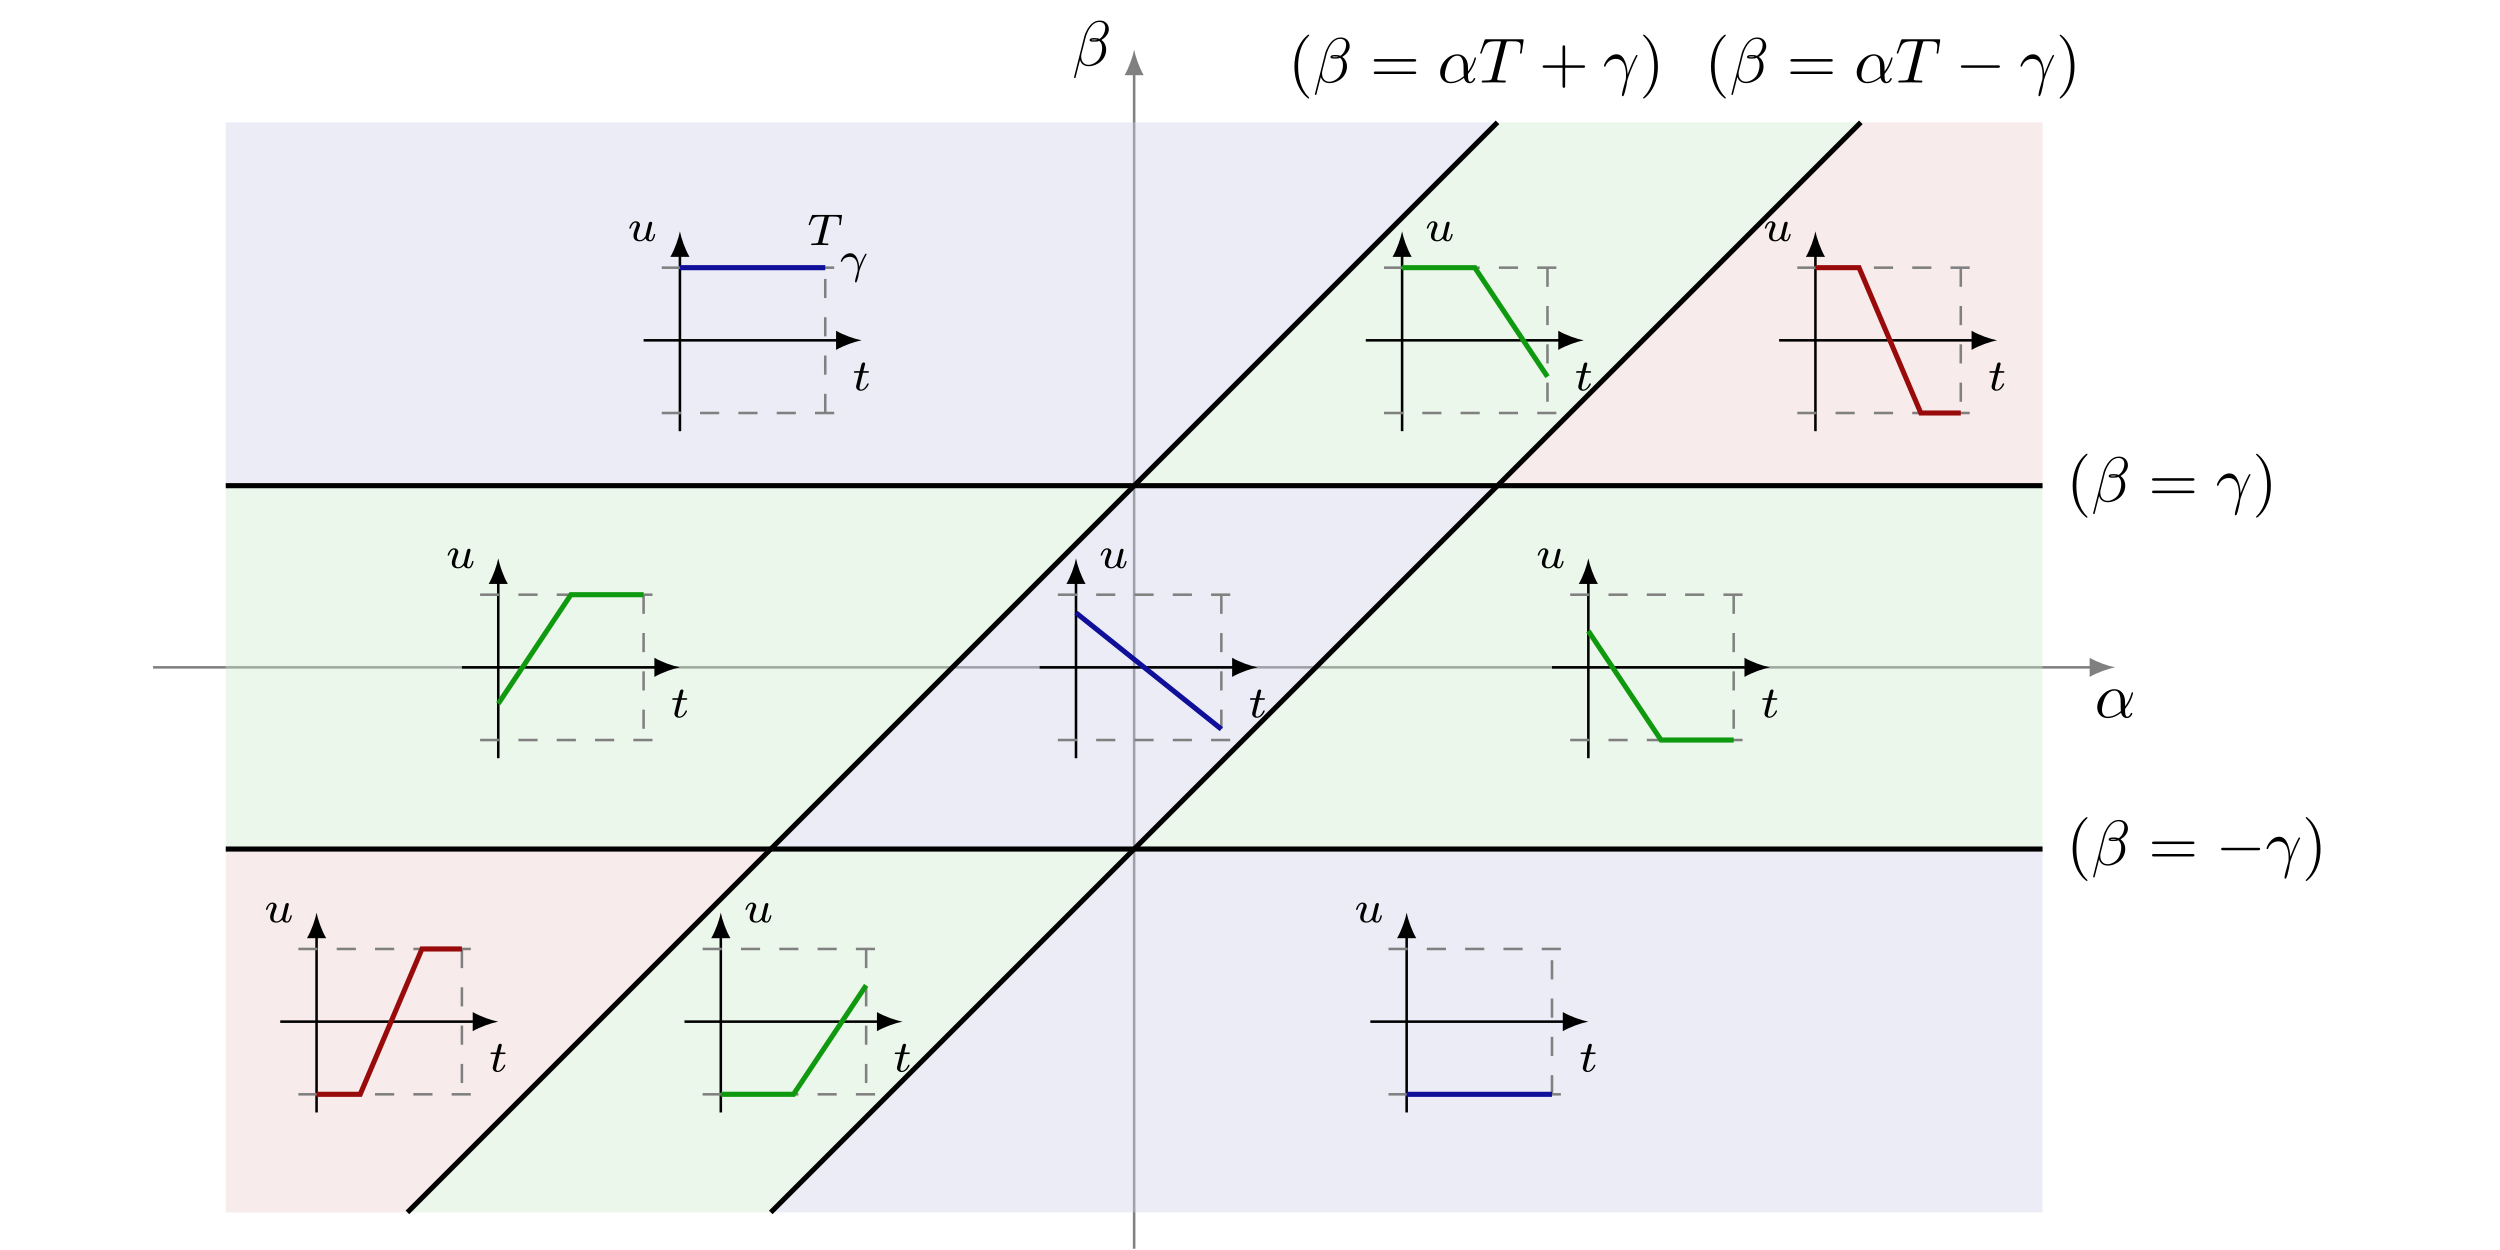 <?xml version="1.0" encoding="UTF-8"?>
<svg xmlns="http://www.w3.org/2000/svg" xmlns:xlink="http://www.w3.org/1999/xlink" width="600pt" height="300pt" viewBox="0 0 342.686 195.028" version="1.1">
<defs>
<g>
<symbol overflow="visible" id="glyph0-0">
<path style="stroke:none;" d=""/>
</symbol>
<symbol overflow="visible" id="glyph0-1">
<path style="stroke:none;" d="M 4.75 -2.359 C 4.75 -3.922 3.828 -4.406 3.094 -4.406 C 1.719 -4.406 0.406 -2.984 0.406 -1.578 C 0.406 -0.641 1 0.109 2.031 0.109 C 2.656 0.109 3.375 -0.125 4.125 -0.734 C 4.25 -0.203 4.578 0.109 5.031 0.109 C 5.562 0.109 5.875 -0.438 5.875 -0.594 C 5.875 -0.672 5.812 -0.703 5.75 -0.703 C 5.688 -0.703 5.656 -0.672 5.625 -0.594 C 5.438 -0.109 5.078 -0.109 5.062 -0.109 C 4.75 -0.109 4.75 -0.891 4.75 -1.125 C 4.75 -1.328 4.75 -1.359 4.859 -1.469 C 5.797 -2.656 6 -3.812 6 -3.812 C 6 -3.844 5.984 -3.922 5.875 -3.922 C 5.781 -3.922 5.781 -3.891 5.734 -3.703 C 5.547 -3.078 5.219 -2.328 4.75 -1.734 Z M 4.094 -0.984 C 3.203 -0.219 2.438 -0.109 2.047 -0.109 C 1.453 -0.109 1.141 -0.562 1.141 -1.203 C 1.141 -1.688 1.406 -2.766 1.719 -3.266 C 2.188 -4 2.734 -4.188 3.078 -4.188 C 4.062 -4.188 4.062 -2.875 4.062 -2.109 C 4.062 -1.734 4.062 -1.156 4.094 -0.984 Z M 4.094 -0.984 "/>
</symbol>
<symbol overflow="visible" id="glyph0-2">
<path style="stroke:none;" d="M 5.734 -5.672 C 5.734 -6.422 5.188 -7.031 4.375 -7.031 C 3.797 -7.031 3.516 -6.875 3.172 -6.625 C 2.625 -6.219 2.078 -5.25 1.891 -4.5 L 0.297 1.828 C 0.297 1.875 0.344 1.938 0.422 1.938 C 0.5 1.938 0.531 1.906 0.531 1.891 L 1.234 -0.875 C 1.422 -0.266 1.859 0.094 2.594 0.094 C 3.312 0.094 4.062 -0.25 4.516 -0.688 C 5 -1.141 5.312 -1.781 5.312 -2.516 C 5.312 -3.234 4.938 -3.766 4.578 -4 C 5.156 -4.344 5.734 -4.953 5.734 -5.672 Z M 3.938 -4.016 C 3.812 -3.969 3.703 -3.953 3.453 -3.953 C 3.312 -3.953 3.125 -3.938 3.016 -3.984 C 3.047 -4.094 3.406 -4.062 3.516 -4.062 C 3.719 -4.062 3.812 -4.062 3.938 -4.016 Z M 5.172 -5.906 C 5.172 -5.203 4.797 -4.484 4.281 -4.172 C 4 -4.281 3.812 -4.297 3.516 -4.297 C 3.297 -4.297 2.734 -4.312 2.734 -3.984 C 2.734 -3.703 3.25 -3.734 3.422 -3.734 C 3.797 -3.734 3.953 -3.734 4.25 -3.859 C 4.625 -3.5 4.672 -3.188 4.688 -2.734 C 4.703 -2.156 4.469 -1.406 4.188 -1.016 C 3.797 -0.484 3.125 -0.125 2.562 -0.125 C 1.797 -0.125 1.422 -0.703 1.422 -1.406 C 1.422 -1.5 1.422 -1.656 1.469 -1.844 L 2.109 -4.359 C 2.328 -5.219 3.047 -6.812 4.25 -6.812 C 4.828 -6.812 5.172 -6.5 5.172 -5.906 Z M 5.172 -5.906 "/>
</symbol>
<symbol overflow="visible" id="glyph0-3">
<path style="stroke:none;" d="M 4.25 -6.047 C 4.328 -6.328 4.359 -6.391 4.484 -6.422 C 4.578 -6.438 4.906 -6.438 5.109 -6.438 C 6.125 -6.438 6.562 -6.406 6.562 -5.625 C 6.562 -5.469 6.531 -5.078 6.484 -4.828 C 6.484 -4.781 6.453 -4.672 6.453 -4.641 C 6.453 -4.578 6.484 -4.5 6.578 -4.5 C 6.688 -4.5 6.703 -4.578 6.734 -4.734 L 7 -6.469 C 7.016 -6.516 7.016 -6.609 7.016 -6.641 C 7.016 -6.75 6.922 -6.75 6.75 -6.75 L 1.219 -6.75 C 0.984 -6.75 0.969 -6.734 0.891 -6.547 L 0.297 -4.797 C 0.297 -4.781 0.234 -4.641 0.234 -4.609 C 0.234 -4.562 0.297 -4.5 0.359 -4.5 C 0.453 -4.5 0.469 -4.562 0.531 -4.719 C 1.062 -6.266 1.328 -6.438 2.797 -6.438 L 3.188 -6.438 C 3.469 -6.438 3.469 -6.406 3.469 -6.312 C 3.469 -6.266 3.438 -6.141 3.422 -6.109 L 2.094 -0.781 C 2 -0.422 1.969 -0.312 0.906 -0.312 C 0.547 -0.312 0.484 -0.312 0.484 -0.125 C 0.484 0 0.594 0 0.656 0 C 0.922 0 1.203 -0.016 1.469 -0.016 C 1.75 -0.016 2.047 -0.031 2.328 -0.031 C 2.609 -0.031 2.875 -0.016 3.156 -0.016 C 3.438 -0.016 3.734 0 4.016 0 C 4.109 0 4.234 0 4.234 -0.203 C 4.234 -0.312 4.156 -0.312 3.891 -0.312 C 3.656 -0.312 3.516 -0.312 3.266 -0.328 C 2.969 -0.359 2.891 -0.391 2.891 -0.547 C 2.891 -0.562 2.891 -0.609 2.938 -0.75 Z M 4.25 -6.047 "/>
</symbol>
<symbol overflow="visible" id="glyph0-4">
<path style="stroke:none;" d="M 0.406 -2.531 C 0.797 -3.672 1.891 -3.688 2 -3.688 C 3.5 -3.688 3.609 -1.938 3.609 -1.156 C 3.609 -0.547 3.562 -0.375 3.484 -0.172 C 3.266 0.547 2.969 1.703 2.969 1.969 C 2.969 2.078 3.016 2.141 3.094 2.141 C 3.234 2.141 3.312 1.922 3.422 1.547 C 3.656 0.703 3.75 0.141 3.781 -0.172 C 3.812 -0.297 3.828 -0.422 3.875 -0.562 C 4.188 -1.547 4.828 -3.031 5.219 -3.812 C 5.297 -3.938 5.406 -4.156 5.406 -4.203 C 5.406 -4.297 5.312 -4.297 5.297 -4.297 C 5.266 -4.297 5.203 -4.297 5.172 -4.234 C 4.656 -3.281 4.25 -2.281 3.859 -1.281 C 3.844 -1.578 3.844 -2.344 3.453 -3.312 C 3.203 -3.922 2.812 -4.406 2.125 -4.406 C 0.875 -4.406 0.172 -2.891 0.172 -2.578 C 0.172 -2.484 0.266 -2.484 0.375 -2.484 Z M 0.406 -2.531 "/>
</symbol>
<symbol overflow="visible" id="glyph1-0">
<path style="stroke:none;" d=""/>
</symbol>
<symbol overflow="visible" id="glyph1-1">
<path style="stroke:none;" d="M 3.297 2.391 C 3.297 2.359 3.297 2.344 3.125 2.172 C 1.891 0.922 1.562 -0.969 1.562 -2.5 C 1.562 -4.234 1.938 -5.969 3.172 -7.203 C 3.297 -7.328 3.297 -7.344 3.297 -7.375 C 3.297 -7.453 3.266 -7.484 3.203 -7.484 C 3.094 -7.484 2.203 -6.797 1.609 -5.531 C 1.109 -4.438 0.984 -3.328 0.984 -2.5 C 0.984 -1.719 1.094 -0.516 1.641 0.625 C 2.25 1.844 3.094 2.5 3.203 2.5 C 3.266 2.5 3.297 2.469 3.297 2.391 Z M 3.297 2.391 "/>
</symbol>
<symbol overflow="visible" id="glyph1-2">
<path style="stroke:none;" d="M 6.844 -3.266 C 7 -3.266 7.188 -3.266 7.188 -3.453 C 7.188 -3.656 7 -3.656 6.859 -3.656 L 0.891 -3.656 C 0.75 -3.656 0.562 -3.656 0.562 -3.453 C 0.562 -3.266 0.75 -3.266 0.891 -3.266 Z M 6.859 -1.328 C 7 -1.328 7.188 -1.328 7.188 -1.531 C 7.188 -1.719 7 -1.719 6.844 -1.719 L 0.891 -1.719 C 0.75 -1.719 0.562 -1.719 0.562 -1.531 C 0.562 -1.328 0.75 -1.328 0.891 -1.328 Z M 6.859 -1.328 "/>
</symbol>
<symbol overflow="visible" id="glyph1-3">
<path style="stroke:none;" d="M 4.078 -2.297 L 6.859 -2.297 C 7 -2.297 7.188 -2.297 7.188 -2.5 C 7.188 -2.688 7 -2.688 6.859 -2.688 L 4.078 -2.688 L 4.078 -5.484 C 4.078 -5.625 4.078 -5.812 3.875 -5.812 C 3.672 -5.812 3.672 -5.625 3.672 -5.484 L 3.672 -2.688 L 0.891 -2.688 C 0.75 -2.688 0.562 -2.688 0.562 -2.5 C 0.562 -2.297 0.75 -2.297 0.891 -2.297 L 3.672 -2.297 L 3.672 0.5 C 3.672 0.641 3.672 0.828 3.875 0.828 C 4.078 0.828 4.078 0.641 4.078 0.5 Z M 4.078 -2.297 "/>
</symbol>
<symbol overflow="visible" id="glyph1-4">
<path style="stroke:none;" d="M 2.875 -2.5 C 2.875 -3.266 2.766 -4.469 2.219 -5.609 C 1.625 -6.828 0.766 -7.484 0.672 -7.484 C 0.609 -7.484 0.562 -7.438 0.562 -7.375 C 0.562 -7.344 0.562 -7.328 0.75 -7.141 C 1.734 -6.156 2.297 -4.578 2.297 -2.5 C 2.297 -0.781 1.938 0.969 0.703 2.219 C 0.562 2.344 0.562 2.359 0.562 2.391 C 0.562 2.453 0.609 2.5 0.672 2.5 C 0.766 2.5 1.672 1.812 2.25 0.547 C 2.766 -0.547 2.875 -1.656 2.875 -2.5 Z M 2.875 -2.5 "/>
</symbol>
<symbol overflow="visible" id="glyph2-0">
<path style="stroke:none;" d=""/>
</symbol>
<symbol overflow="visible" id="glyph2-1">
<path style="stroke:none;" d="M 6.562 -2.297 C 6.734 -2.297 6.922 -2.297 6.922 -2.5 C 6.922 -2.688 6.734 -2.688 6.562 -2.688 L 1.172 -2.688 C 1 -2.688 0.828 -2.688 0.828 -2.5 C 0.828 -2.297 1 -2.297 1.172 -2.297 Z M 6.562 -2.297 "/>
</symbol>
<symbol overflow="visible" id="glyph3-0">
<path style="stroke:none;" d=""/>
</symbol>
<symbol overflow="visible" id="glyph3-1">
<path style="stroke:none;" d="M 1.719 -2.75 L 2.422 -2.75 C 2.562 -2.75 2.641 -2.75 2.641 -2.906 C 2.641 -3 2.562 -3 2.438 -3 L 1.781 -3 L 2.031 -4.031 C 2.047 -4.062 2.062 -4.109 2.062 -4.125 C 2.062 -4.266 1.953 -4.359 1.812 -4.359 C 1.641 -4.359 1.547 -4.234 1.484 -4.062 C 1.438 -3.875 1.531 -4.219 1.219 -3 L 0.516 -3 C 0.391 -3 0.297 -3 0.297 -2.844 C 0.297 -2.75 0.375 -2.75 0.5 -2.75 L 1.156 -2.75 L 0.75 -1.109 C 0.703 -0.938 0.641 -0.688 0.641 -0.594 C 0.641 -0.188 1 0.062 1.391 0.062 C 2.172 0.062 2.609 -0.906 2.609 -1 C 2.609 -1.094 2.516 -1.094 2.5 -1.094 C 2.406 -1.094 2.406 -1.078 2.344 -0.953 C 2.156 -0.516 1.797 -0.125 1.422 -0.125 C 1.266 -0.125 1.172 -0.219 1.172 -0.469 C 1.172 -0.531 1.203 -0.688 1.219 -0.75 Z M 1.719 -2.75 "/>
</symbol>
<symbol overflow="visible" id="glyph3-2">
<path style="stroke:none;" d="M 2.953 -1.125 C 2.906 -0.984 2.844 -0.719 2.844 -0.719 C 2.703 -0.5 2.422 -0.125 2 -0.125 C 1.516 -0.125 1.516 -0.578 1.516 -0.703 C 1.516 -1.109 1.703 -1.609 1.906 -2.125 C 1.953 -2.266 2 -2.359 2 -2.469 C 2 -2.844 1.688 -3.078 1.344 -3.078 C 0.641 -3.078 0.328 -2.125 0.328 -2 C 0.328 -1.922 0.422 -1.922 0.453 -1.922 C 0.547 -1.922 0.547 -1.953 0.578 -2.031 C 0.734 -2.594 1.047 -2.875 1.312 -2.875 C 1.438 -2.875 1.484 -2.797 1.484 -2.641 C 1.484 -2.469 1.438 -2.328 1.359 -2.172 C 0.984 -1.203 0.984 -1 0.984 -0.812 C 0.984 -0.703 0.984 -0.375 1.25 -0.156 C 1.453 0.016 1.719 0.062 1.969 0.062 C 2.406 0.062 2.641 -0.172 2.875 -0.391 C 3.031 0.062 3.484 0.062 3.578 0.062 C 3.812 0.062 4 -0.062 4.125 -0.297 C 4.281 -0.578 4.375 -0.969 4.375 -1 C 4.375 -1.094 4.281 -1.094 4.266 -1.094 C 4.156 -1.094 4.156 -1.062 4.109 -0.875 C 4.016 -0.547 3.891 -0.125 3.594 -0.125 C 3.422 -0.125 3.359 -0.281 3.359 -0.469 C 3.359 -0.578 3.422 -0.844 3.469 -1.016 C 3.516 -1.203 3.594 -1.484 3.625 -1.641 L 3.781 -2.266 C 3.828 -2.438 3.906 -2.75 3.906 -2.781 C 3.906 -2.922 3.797 -3 3.672 -3 C 3.422 -3 3.359 -2.797 3.312 -2.578 Z M 2.953 -1.125 "/>
</symbol>
<symbol overflow="visible" id="glyph3-3">
<path style="stroke:none;" d="M 3.391 -4.219 C 3.438 -4.422 3.453 -4.438 3.609 -4.453 C 3.641 -4.453 3.875 -4.453 4.016 -4.453 C 4.453 -4.453 4.625 -4.453 4.797 -4.406 C 5.109 -4.312 5.125 -4.109 5.125 -3.859 C 5.125 -3.75 5.125 -3.656 5.078 -3.297 L 5.062 -3.219 C 5.062 -3.141 5.109 -3.109 5.188 -3.109 C 5.297 -3.109 5.297 -3.172 5.312 -3.281 L 5.5 -4.609 C 5.5 -4.703 5.422 -4.703 5.297 -4.703 L 1.016 -4.703 C 0.844 -4.703 0.828 -4.703 0.781 -4.562 L 0.328 -3.328 C 0.328 -3.297 0.297 -3.234 0.297 -3.203 C 0.297 -3.172 0.312 -3.109 0.422 -3.109 C 0.516 -3.109 0.516 -3.141 0.562 -3.281 C 0.969 -4.391 1.203 -4.453 2.266 -4.453 L 2.547 -4.453 C 2.766 -4.453 2.766 -4.453 2.766 -4.391 C 2.766 -4.391 2.766 -4.344 2.734 -4.25 L 1.812 -0.578 C 1.75 -0.328 1.734 -0.25 1 -0.25 C 0.75 -0.25 0.688 -0.25 0.688 -0.094 C 0.688 -0.078 0.703 0 0.812 0 C 1 0 1.219 -0.016 1.406 -0.016 C 1.609 -0.016 1.812 -0.031 2 -0.031 C 2.203 -0.031 2.438 -0.031 2.641 -0.016 C 2.828 -0.016 3.031 0 3.219 0 C 3.281 0 3.375 0 3.375 -0.156 C 3.375 -0.25 3.312 -0.25 3.094 -0.25 C 2.969 -0.25 2.828 -0.266 2.688 -0.266 C 2.453 -0.281 2.438 -0.312 2.438 -0.391 C 2.438 -0.453 2.438 -0.453 2.469 -0.562 Z M 3.391 -4.219 "/>
</symbol>
<symbol overflow="visible" id="glyph3-4">
<path style="stroke:none;" d="M 3.109 -0.969 C 3.078 -1.375 2.844 -3.078 1.703 -3.078 C 1.297 -3.078 0.938 -2.844 0.75 -2.672 C 0.328 -2.281 0.234 -1.844 0.234 -1.812 C 0.234 -1.734 0.328 -1.734 0.344 -1.734 C 0.438 -1.734 0.453 -1.75 0.484 -1.859 C 0.625 -2.266 1.141 -2.516 1.609 -2.516 C 2.734 -2.516 2.875 -1.391 2.875 -0.688 C 2.875 -0.328 2.859 -0.266 2.828 -0.188 C 2.672 0.344 2.453 1.109 2.453 1.328 C 2.453 1.406 2.484 1.484 2.578 1.484 C 2.625 1.484 2.703 1.484 2.812 1.125 C 2.906 0.859 3.031 0.344 3.094 -0.156 C 3.109 -0.406 3.5 -1.344 3.656 -1.672 C 3.75 -1.891 3.891 -2.219 4.219 -2.828 C 4.25 -2.859 4.266 -2.891 4.266 -2.922 C 4.266 -3 4.172 -3 4.141 -3 C 4.125 -3 4.062 -3 4.047 -2.969 C 3.953 -2.828 3.422 -1.828 3.109 -0.969 Z M 3.109 -0.969 "/>
</symbol>
</g>
<clipPath id="clip1">
  <path d="M 153 11 L 154 11 L 154 195.027 L 153 195.027 Z M 153 11 "/>
</clipPath>
<clipPath id="clip2">
  <path d="M 28 7 L 222 7 L 222 195.027 L 28 195.027 Z M 28 7 "/>
</clipPath>
<clipPath id="clip3">
  <path d="M 85 7 L 278 7 L 278 195.027 L 85 195.027 Z M 85 7 "/>
</clipPath>
</defs>
<g id="surface1">
<g style="fill:rgb(0%,0%,0%);fill-opacity:1;">
  <use xlink:href="#glyph0-1" x="303.126" y="111.932"/>
</g>
<g style="fill:rgb(0%,0%,0%);fill-opacity:1;">
  <use xlink:href="#glyph0-2" x="143.585" y="10.239"/>
</g>
<path style="fill:none;stroke-width:0.399;stroke-linecap:butt;stroke-linejoin:miter;stroke:rgb(50%,50%,50%);stroke-opacity:1;stroke-miterlimit:10;" d="M -153.07 0.002 L 149.481 0.002 " transform="matrix(1,0,0,-1,153.265,104.123)"/>
<path style=" stroke:none;fill-rule:nonzero;fill:rgb(50%,50%,50%);fill-opacity:1;" d="M 306.332 104.121 C 305.27 103.922 303.543 103.324 302.348 102.629 L 302.348 105.617 C 303.543 104.922 305.27 104.32 306.332 104.121 "/>
<g clip-path="url(#clip1)" clip-rule="nonzero">
<path style="fill:none;stroke-width:0.399;stroke-linecap:butt;stroke-linejoin:miter;stroke:rgb(50%,50%,50%);stroke-opacity:1;stroke-miterlimit:10;" d="M 0.001 -90.705 L 0.001 92.791 " transform="matrix(1,0,0,-1,153.265,104.123)"/>
</g>
<path style=" stroke:none;fill-rule:nonzero;fill:rgb(50%,50%,50%);fill-opacity:1;" d="M 153.266 7.746 C 153.066 8.809 152.469 10.535 151.77 11.73 L 154.758 11.73 C 154.062 10.535 153.465 8.809 153.266 7.746 "/>
<path style=" stroke:none;fill-rule:nonzero;fill:rgb(81.2%,81.2%,92%);fill-opacity:0.4;" d="M 11.535 19.086 L 209.957 19.086 L 153.266 75.777 L 11.535 75.777 L 11.535 19.086 "/>
<path style=" stroke:none;fill-rule:nonzero;fill:rgb(81.2%,81.2%,92%);fill-opacity:0.4;" d="M 153.266 75.777 L 209.957 75.777 L 153.266 132.469 L 96.57 132.469 L 153.266 75.777 "/>
<path style=" stroke:none;fill-rule:nonzero;fill:rgb(81.2%,81.2%,92%);fill-opacity:0.4;" d="M 294.996 189.16 L 96.574 189.16 L 153.266 132.469 L 294.996 132.469 L 294.996 189.16 "/>
<path style=" stroke:none;fill-rule:nonzero;fill:rgb(81.2%,92%,81.2%);fill-opacity:0.4;" d="M 153.266 75.777 L 209.957 19.086 L 266.648 19.086 L 209.957 75.777 L 153.266 75.777 "/>
<path style=" stroke:none;fill-rule:nonzero;fill:rgb(81.2%,92%,81.2%);fill-opacity:0.4;" d="M 11.535 75.777 L 153.266 75.777 L 96.57 132.469 L 11.535 132.469 L 11.535 75.777 "/>
<path style=" stroke:none;fill-rule:nonzero;fill:rgb(81.2%,92%,81.2%);fill-opacity:0.4;" d="M 153.266 132.469 L 209.957 75.777 L 294.996 75.777 L 294.996 132.469 L 153.266 132.469 "/>
<path style=" stroke:none;fill-rule:nonzero;fill:rgb(81.2%,92%,81.2%);fill-opacity:0.4;" d="M 153.266 132.469 L 96.574 189.16 L 39.883 189.16 L 96.57 132.469 L 153.266 132.469 "/>
<path style=" stroke:none;fill-rule:nonzero;fill:rgb(92%,80.8%,80.8%);fill-opacity:0.4;" d="M 209.957 75.777 L 266.648 19.086 L 294.996 19.082 L 294.996 75.777 L 209.957 75.777 "/>
<path style=" stroke:none;fill-rule:nonzero;fill:rgb(92%,80.8%,80.8%);fill-opacity:0.4;" d="M 96.57 132.469 L 39.883 189.16 L 11.531 189.164 L 11.535 132.469 L 96.57 132.469 "/>
<g clip-path="url(#clip2)" clip-rule="nonzero">
<path style="fill:none;stroke-width:0.797;stroke-linecap:butt;stroke-linejoin:miter;stroke:rgb(0%,0%,0%);stroke-opacity:1;stroke-miterlimit:10;" d="M -113.382 -85.037 L 56.692 85.037 " transform="matrix(1,0,0,-1,153.265,104.123)"/>
</g>
<g style="fill:rgb(0%,0%,0%);fill-opacity:1;">
  <use xlink:href="#glyph1-1" x="177.287" y="12.877"/>
</g>
<g style="fill:rgb(0%,0%,0%);fill-opacity:1;">
  <use xlink:href="#glyph0-2" x="181.162" y="12.877"/>
</g>
<g style="fill:rgb(0%,0%,0%);fill-opacity:1;">
  <use xlink:href="#glyph1-2" x="190.09" y="12.877"/>
</g>
<g style="fill:rgb(0%,0%,0%);fill-opacity:1;">
  <use xlink:href="#glyph0-1" x="200.606" y="12.877"/>
</g>
<g style="fill:rgb(0%,0%,0%);fill-opacity:1;">
  <use xlink:href="#glyph0-3" x="207.019" y="12.877"/>
</g>
<g style="fill:rgb(0%,0%,0%);fill-opacity:1;">
  <use xlink:href="#glyph1-3" x="216.436" y="12.877"/>
</g>
<g style="fill:rgb(0%,0%,0%);fill-opacity:1;">
  <use xlink:href="#glyph0-4" x="226.398" y="12.877"/>
</g>
<g style="fill:rgb(0%,0%,0%);fill-opacity:1;">
  <use xlink:href="#glyph1-4" x="232.11" y="12.877"/>
</g>
<g clip-path="url(#clip3)" clip-rule="nonzero">
<path style="fill:none;stroke-width:0.797;stroke-linecap:butt;stroke-linejoin:miter;stroke:rgb(0%,0%,0%);stroke-opacity:1;stroke-miterlimit:10;" d="M -56.691 -85.037 L 113.383 85.037 " transform="matrix(1,0,0,-1,153.265,104.123)"/>
</g>
<g style="fill:rgb(0%,0%,0%);fill-opacity:1;">
  <use xlink:href="#glyph1-1" x="242.281" y="12.877"/>
</g>
<g style="fill:rgb(0%,0%,0%);fill-opacity:1;">
  <use xlink:href="#glyph0-2" x="246.155" y="12.877"/>
</g>
<g style="fill:rgb(0%,0%,0%);fill-opacity:1;">
  <use xlink:href="#glyph1-2" x="255.083" y="12.877"/>
</g>
<g style="fill:rgb(0%,0%,0%);fill-opacity:1;">
  <use xlink:href="#glyph0-1" x="265.599" y="12.877"/>
</g>
<g style="fill:rgb(0%,0%,0%);fill-opacity:1;">
  <use xlink:href="#glyph0-3" x="272.012" y="12.877"/>
</g>
<g style="fill:rgb(0%,0%,0%);fill-opacity:1;">
  <use xlink:href="#glyph2-1" x="281.429" y="12.877"/>
</g>
<g style="fill:rgb(0%,0%,0%);fill-opacity:1;">
  <use xlink:href="#glyph0-4" x="291.391" y="12.877"/>
</g>
<g style="fill:rgb(0%,0%,0%);fill-opacity:1;">
  <use xlink:href="#glyph1-4" x="297.103" y="12.877"/>
</g>
<path style="fill:none;stroke-width:0.797;stroke-linecap:butt;stroke-linejoin:miter;stroke:rgb(0%,0%,0%);stroke-opacity:1;stroke-miterlimit:10;" d="M -141.73 28.346 L 141.731 28.346 " transform="matrix(1,0,0,-1,153.265,104.123)"/>
<g style="fill:rgb(0%,0%,0%);fill-opacity:1;">
  <use xlink:href="#glyph1-1" x="298.712" y="78.268"/>
</g>
<g style="fill:rgb(0%,0%,0%);fill-opacity:1;">
  <use xlink:href="#glyph0-2" x="302.587" y="78.268"/>
</g>
<g style="fill:rgb(0%,0%,0%);fill-opacity:1;">
  <use xlink:href="#glyph1-2" x="311.515" y="78.268"/>
</g>
<g style="fill:rgb(0%,0%,0%);fill-opacity:1;">
  <use xlink:href="#glyph0-4" x="322.031" y="78.268"/>
</g>
<g style="fill:rgb(0%,0%,0%);fill-opacity:1;">
  <use xlink:href="#glyph1-4" x="327.742" y="78.268"/>
</g>
<path style="fill:none;stroke-width:0.797;stroke-linecap:butt;stroke-linejoin:miter;stroke:rgb(0%,0%,0%);stroke-opacity:1;stroke-miterlimit:10;" d="M -141.73 -28.346 L 141.731 -28.346 " transform="matrix(1,0,0,-1,153.265,104.123)"/>
<g style="fill:rgb(0%,0%,0%);fill-opacity:1;">
  <use xlink:href="#glyph1-1" x="298.712" y="134.959"/>
</g>
<g style="fill:rgb(0%,0%,0%);fill-opacity:1;">
  <use xlink:href="#glyph0-2" x="302.587" y="134.959"/>
</g>
<g style="fill:rgb(0%,0%,0%);fill-opacity:1;">
  <use xlink:href="#glyph1-2" x="311.515" y="134.959"/>
</g>
<g style="fill:rgb(0%,0%,0%);fill-opacity:1;">
  <use xlink:href="#glyph2-1" x="322.031" y="134.959"/>
</g>
<g style="fill:rgb(0%,0%,0%);fill-opacity:1;">
  <use xlink:href="#glyph0-4" x="329.78" y="134.959"/>
</g>
<g style="fill:rgb(0%,0%,0%);fill-opacity:1;">
  <use xlink:href="#glyph1-4" x="335.491" y="134.959"/>
</g>
<path style="fill:none;stroke-width:0.399;stroke-linecap:butt;stroke-linejoin:miter;stroke:rgb(0%,0%,0%);stroke-opacity:1;stroke-miterlimit:10;" d="M -76.535 51.025 L -46.105 51.025 " transform="matrix(1,0,0,-1,153.265,104.123)"/>
<path style=" stroke:none;fill-rule:nonzero;fill:rgb(0%,0%,0%);fill-opacity:1;" d="M 110.746 53.098 C 109.684 52.898 107.957 52.301 106.762 51.605 L 106.762 54.594 C 107.957 53.895 109.684 53.297 110.746 53.098 "/>
<g style="fill:rgb(0%,0%,0%);fill-opacity:1;">
  <use xlink:href="#glyph3-1" x="109.241" y="60.909"/>
</g>
<path style="fill:none;stroke-width:0.399;stroke-linecap:butt;stroke-linejoin:miter;stroke:rgb(0%,0%,0%);stroke-opacity:1;stroke-miterlimit:10;" d="M -70.867 36.85 L -70.867 64.443 " transform="matrix(1,0,0,-1,153.265,104.123)"/>
<path style=" stroke:none;fill-rule:nonzero;fill:rgb(0%,0%,0%);fill-opacity:1;" d="M 82.398 36.09 C 82.199 37.152 81.602 38.879 80.906 40.078 L 83.895 40.078 C 83.195 38.879 82.598 37.152 82.398 36.09 "/>
<g style="fill:rgb(0%,0%,0%);fill-opacity:1;">
  <use xlink:href="#glyph3-2" x="74.17" y="37.593"/>
</g>
<path style="fill:none;stroke-width:0.399;stroke-linecap:butt;stroke-linejoin:miter;stroke:rgb(50%,50%,50%);stroke-opacity:1;stroke-dasharray:2.989,2.989;stroke-miterlimit:10;" d="M -48.191 39.685 L -48.191 62.361 " transform="matrix(1,0,0,-1,153.265,104.123)"/>
<g style="fill:rgb(0%,0%,0%);fill-opacity:1;">
  <use xlink:href="#glyph3-3" x="102.188" y="38.241"/>
</g>
<path style="fill:none;stroke-width:0.399;stroke-linecap:butt;stroke-linejoin:miter;stroke:rgb(50%,50%,50%);stroke-opacity:1;stroke-dasharray:2.989,2.989;stroke-miterlimit:10;" d="M -73.703 62.361 L -45.355 62.361 " transform="matrix(1,0,0,-1,153.265,104.123)"/>
<g style="fill:rgb(0%,0%,0%);fill-opacity:1;">
  <use xlink:href="#glyph3-4" x="107.265" y="42.584"/>
</g>
<path style="fill:none;stroke-width:0.399;stroke-linecap:butt;stroke-linejoin:miter;stroke:rgb(50%,50%,50%);stroke-opacity:1;stroke-dasharray:2.989,2.989;stroke-miterlimit:10;" d="M -73.703 39.685 L -45.355 39.685 " transform="matrix(1,0,0,-1,153.265,104.123)"/>
<path style="fill:none;stroke-width:0.797;stroke-linecap:butt;stroke-linejoin:miter;stroke:rgb(6%,6%,59.999%);stroke-opacity:1;stroke-miterlimit:10;" d="M -70.867 62.361 L -48.191 62.361 " transform="matrix(1,0,0,-1,153.265,104.123)"/>
<path style="fill:none;stroke-width:0.399;stroke-linecap:butt;stroke-linejoin:miter;stroke:rgb(0%,0%,0%);stroke-opacity:1;stroke-miterlimit:10;" d="M 36.141 51.025 L 66.571 51.025 " transform="matrix(1,0,0,-1,153.265,104.123)"/>
<path style=" stroke:none;fill-rule:nonzero;fill:rgb(0%,0%,0%);fill-opacity:1;" d="M 223.422 53.098 C 222.359 52.898 220.633 52.301 219.438 51.605 L 219.438 54.594 C 220.633 53.895 222.359 53.297 223.422 53.098 "/>
<g style="fill:rgb(0%,0%,0%);fill-opacity:1;">
  <use xlink:href="#glyph3-1" x="221.917" y="60.909"/>
</g>
<path style="fill:none;stroke-width:0.399;stroke-linecap:butt;stroke-linejoin:miter;stroke:rgb(0%,0%,0%);stroke-opacity:1;stroke-miterlimit:10;" d="M 41.809 36.85 L 41.809 64.443 " transform="matrix(1,0,0,-1,153.265,104.123)"/>
<path style=" stroke:none;fill-rule:nonzero;fill:rgb(0%,0%,0%);fill-opacity:1;" d="M 195.074 36.09 C 194.875 37.152 194.277 38.879 193.582 40.078 L 196.57 40.078 C 195.871 38.879 195.273 37.152 195.074 36.09 "/>
<g style="fill:rgb(0%,0%,0%);fill-opacity:1;">
  <use xlink:href="#glyph3-2" x="198.595" y="37.593"/>
</g>
<path style="fill:none;stroke-width:0.399;stroke-linecap:butt;stroke-linejoin:miter;stroke:rgb(50%,50%,50%);stroke-opacity:1;stroke-dasharray:2.989,2.989;stroke-miterlimit:10;" d="M 64.489 62.361 L 64.489 39.685 " transform="matrix(1,0,0,-1,153.265,104.123)"/>
<path style="fill:none;stroke-width:0.399;stroke-linecap:butt;stroke-linejoin:miter;stroke:rgb(50%,50%,50%);stroke-opacity:1;stroke-dasharray:2.989,2.989;stroke-miterlimit:10;" d="M 38.977 62.361 L 67.321 62.361 " transform="matrix(1,0,0,-1,153.265,104.123)"/>
<path style="fill:none;stroke-width:0.399;stroke-linecap:butt;stroke-linejoin:miter;stroke:rgb(50%,50%,50%);stroke-opacity:1;stroke-dasharray:2.989,2.989;stroke-miterlimit:10;" d="M 38.977 39.685 L 67.321 39.685 " transform="matrix(1,0,0,-1,153.265,104.123)"/>
<path style="fill:none;stroke-width:0.797;stroke-linecap:butt;stroke-linejoin:miter;stroke:rgb(6%,59.999%,6%);stroke-opacity:1;stroke-miterlimit:10;" d="M 41.809 62.361 L 53.149 62.361 L 64.489 45.353 " transform="matrix(1,0,0,-1,153.265,104.123)"/>
<path style="fill:none;stroke-width:0.399;stroke-linecap:butt;stroke-linejoin:miter;stroke:rgb(0%,0%,0%);stroke-opacity:1;stroke-miterlimit:10;" d="M 100.63 51.025 L 131.059 51.025 " transform="matrix(1,0,0,-1,153.265,104.123)"/>
<path style=" stroke:none;fill-rule:nonzero;fill:rgb(0%,0%,0%);fill-opacity:1;" d="M 287.91 53.098 C 286.848 52.898 285.121 52.301 283.926 51.605 L 283.926 54.594 C 285.121 53.895 286.848 53.297 287.91 53.098 "/>
<g style="fill:rgb(0%,0%,0%);fill-opacity:1;">
  <use xlink:href="#glyph3-1" x="286.404" y="60.909"/>
</g>
<path style="fill:none;stroke-width:0.399;stroke-linecap:butt;stroke-linejoin:miter;stroke:rgb(0%,0%,0%);stroke-opacity:1;stroke-miterlimit:10;" d="M 106.297 36.85 L 106.297 64.443 " transform="matrix(1,0,0,-1,153.265,104.123)"/>
<path style=" stroke:none;fill-rule:nonzero;fill:rgb(0%,0%,0%);fill-opacity:1;" d="M 259.562 36.09 C 259.363 37.152 258.766 38.879 258.07 40.078 L 261.059 40.078 C 260.359 38.879 259.762 37.152 259.562 36.09 "/>
<g style="fill:rgb(0%,0%,0%);fill-opacity:1;">
  <use xlink:href="#glyph3-2" x="251.333" y="37.593"/>
</g>
<path style="fill:none;stroke-width:0.399;stroke-linecap:butt;stroke-linejoin:miter;stroke:rgb(50%,50%,50%);stroke-opacity:1;stroke-dasharray:2.989,2.989;stroke-miterlimit:10;" d="M 128.977 62.361 L 128.977 39.685 " transform="matrix(1,0,0,-1,153.265,104.123)"/>
<path style="fill:none;stroke-width:0.399;stroke-linecap:butt;stroke-linejoin:miter;stroke:rgb(50%,50%,50%);stroke-opacity:1;stroke-dasharray:2.989,2.989;stroke-miterlimit:10;" d="M 103.465 62.361 L 131.809 62.361 " transform="matrix(1,0,0,-1,153.265,104.123)"/>
<path style="fill:none;stroke-width:0.399;stroke-linecap:butt;stroke-linejoin:miter;stroke:rgb(50%,50%,50%);stroke-opacity:1;stroke-dasharray:2.989,2.989;stroke-miterlimit:10;" d="M 103.465 39.685 L 131.809 39.685 " transform="matrix(1,0,0,-1,153.265,104.123)"/>
<path style="fill:none;stroke-width:0.797;stroke-linecap:butt;stroke-linejoin:miter;stroke:rgb(59.999%,3.999%,3.999%);stroke-opacity:1;stroke-miterlimit:10;" d="M 106.297 62.361 L 113.102 62.361 L 122.739 39.685 L 128.977 39.685 " transform="matrix(1,0,0,-1,153.265,104.123)"/>
<path style="fill:none;stroke-width:0.399;stroke-linecap:butt;stroke-linejoin:miter;stroke:rgb(0%,0%,0%);stroke-opacity:1;stroke-miterlimit:10;" d="M -104.882 0.002 L -74.453 0.002 " transform="matrix(1,0,0,-1,153.265,104.123)"/>
<path style=" stroke:none;fill-rule:nonzero;fill:rgb(0%,0%,0%);fill-opacity:1;" d="M 82.398 104.121 C 81.336 103.922 79.609 103.324 78.414 102.629 L 78.414 105.617 C 79.609 104.922 81.336 104.32 82.398 104.121 "/>
<g style="fill:rgb(0%,0%,0%);fill-opacity:1;">
  <use xlink:href="#glyph3-1" x="80.896" y="111.932"/>
</g>
<path style="fill:none;stroke-width:0.399;stroke-linecap:butt;stroke-linejoin:miter;stroke:rgb(0%,0%,0%);stroke-opacity:1;stroke-miterlimit:10;" d="M -99.21 -14.174 L -99.21 13.42 " transform="matrix(1,0,0,-1,153.265,104.123)"/>
<path style=" stroke:none;fill-rule:nonzero;fill:rgb(0%,0%,0%);fill-opacity:1;" d="M 54.055 87.113 C 53.855 88.18 53.258 89.906 52.559 91.102 L 55.547 91.102 C 54.852 89.906 54.254 88.18 54.055 87.113 "/>
<g style="fill:rgb(0%,0%,0%);fill-opacity:1;">
  <use xlink:href="#glyph3-2" x="45.824" y="88.617"/>
</g>
<path style="fill:none;stroke-width:0.399;stroke-linecap:butt;stroke-linejoin:miter;stroke:rgb(50%,50%,50%);stroke-opacity:1;stroke-dasharray:2.989,2.989;stroke-miterlimit:10;" d="M -76.535 11.338 L -76.535 -11.338 " transform="matrix(1,0,0,-1,153.265,104.123)"/>
<path style="fill:none;stroke-width:0.399;stroke-linecap:butt;stroke-linejoin:miter;stroke:rgb(50%,50%,50%);stroke-opacity:1;stroke-dasharray:2.989,2.989;stroke-miterlimit:10;" d="M -102.046 11.338 L -73.699 11.338 " transform="matrix(1,0,0,-1,153.265,104.123)"/>
<path style="fill:none;stroke-width:0.399;stroke-linecap:butt;stroke-linejoin:miter;stroke:rgb(50%,50%,50%);stroke-opacity:1;stroke-dasharray:2.989,2.989;stroke-miterlimit:10;" d="M -102.046 -11.338 L -73.699 -11.338 " transform="matrix(1,0,0,-1,153.265,104.123)"/>
<path style="fill:none;stroke-width:0.797;stroke-linecap:butt;stroke-linejoin:miter;stroke:rgb(6%,59.999%,6%);stroke-opacity:1;stroke-miterlimit:10;" d="M -99.21 -5.67 L -87.874 11.338 L -76.535 11.338 " transform="matrix(1,0,0,-1,153.265,104.123)"/>
<path style="fill:none;stroke-width:0.399;stroke-linecap:butt;stroke-linejoin:miter;stroke:rgb(0%,0%,0%);stroke-opacity:1;stroke-miterlimit:10;" d="M -14.742 0.002 L 15.688 0.002 " transform="matrix(1,0,0,-1,153.265,104.123)"/>
<path style=" stroke:none;fill-rule:nonzero;fill:rgb(0%,0%,0%);fill-opacity:1;" d="M 172.539 104.121 C 171.477 103.922 169.75 103.324 168.555 102.629 L 168.555 105.617 C 169.75 104.922 171.477 104.32 172.539 104.121 "/>
<g style="fill:rgb(0%,0%,0%);fill-opacity:1;">
  <use xlink:href="#glyph3-1" x="171.036" y="111.932"/>
</g>
<path style="fill:none;stroke-width:0.399;stroke-linecap:butt;stroke-linejoin:miter;stroke:rgb(0%,0%,0%);stroke-opacity:1;stroke-miterlimit:10;" d="M -9.07 -14.174 L -9.07 13.42 " transform="matrix(1,0,0,-1,153.265,104.123)"/>
<path style=" stroke:none;fill-rule:nonzero;fill:rgb(0%,0%,0%);fill-opacity:1;" d="M 144.195 87.113 C 143.996 88.18 143.398 89.906 142.699 91.102 L 145.688 91.102 C 144.992 89.906 144.395 88.18 144.195 87.113 "/>
<g style="fill:rgb(0%,0%,0%);fill-opacity:1;">
  <use xlink:href="#glyph3-2" x="147.714" y="88.617"/>
</g>
<path style="fill:none;stroke-width:0.399;stroke-linecap:butt;stroke-linejoin:miter;stroke:rgb(50%,50%,50%);stroke-opacity:1;stroke-dasharray:2.989,2.989;stroke-miterlimit:10;" d="M 13.606 11.338 L 13.606 -11.338 " transform="matrix(1,0,0,-1,153.265,104.123)"/>
<path style="fill:none;stroke-width:0.399;stroke-linecap:butt;stroke-linejoin:miter;stroke:rgb(50%,50%,50%);stroke-opacity:1;stroke-dasharray:2.989,2.989;stroke-miterlimit:10;" d="M -11.906 11.338 L 16.442 11.338 " transform="matrix(1,0,0,-1,153.265,104.123)"/>
<path style="fill:none;stroke-width:0.399;stroke-linecap:butt;stroke-linejoin:miter;stroke:rgb(50%,50%,50%);stroke-opacity:1;stroke-dasharray:2.989,2.989;stroke-miterlimit:10;" d="M -11.906 -11.338 L 16.442 -11.338 " transform="matrix(1,0,0,-1,153.265,104.123)"/>
<path style="fill:none;stroke-width:0.797;stroke-linecap:butt;stroke-linejoin:miter;stroke:rgb(6%,6%,59.999%);stroke-opacity:1;stroke-miterlimit:10;" d="M -9.07 8.506 L 13.606 -9.639 " transform="matrix(1,0,0,-1,153.265,104.123)"/>
<path style="fill:none;stroke-width:0.399;stroke-linecap:butt;stroke-linejoin:miter;stroke:rgb(0%,0%,0%);stroke-opacity:1;stroke-miterlimit:10;" d="M 65.196 0.002 L 95.626 0.002 " transform="matrix(1,0,0,-1,153.265,104.123)"/>
<path style=" stroke:none;fill-rule:nonzero;fill:rgb(0%,0%,0%);fill-opacity:1;" d="M 252.477 104.121 C 251.414 103.922 249.688 103.324 248.492 102.629 L 248.492 105.617 C 249.688 104.922 251.414 104.32 252.477 104.121 "/>
<g style="fill:rgb(0%,0%,0%);fill-opacity:1;">
  <use xlink:href="#glyph3-1" x="250.972" y="111.932"/>
</g>
<path style="fill:none;stroke-width:0.399;stroke-linecap:butt;stroke-linejoin:miter;stroke:rgb(0%,0%,0%);stroke-opacity:1;stroke-miterlimit:10;" d="M 70.868 -14.174 L 70.868 13.42 " transform="matrix(1,0,0,-1,153.265,104.123)"/>
<path style=" stroke:none;fill-rule:nonzero;fill:rgb(0%,0%,0%);fill-opacity:1;" d="M 224.133 87.113 C 223.934 88.18 223.332 89.906 222.637 91.102 L 225.625 91.102 C 224.93 89.906 224.332 88.18 224.133 87.113 "/>
<g style="fill:rgb(0%,0%,0%);fill-opacity:1;">
  <use xlink:href="#glyph3-2" x="215.9" y="88.617"/>
</g>
<path style="fill:none;stroke-width:0.399;stroke-linecap:butt;stroke-linejoin:miter;stroke:rgb(50%,50%,50%);stroke-opacity:1;stroke-dasharray:2.989,2.989;stroke-miterlimit:10;" d="M 93.544 11.338 L 93.544 -11.338 " transform="matrix(1,0,0,-1,153.265,104.123)"/>
<path style="fill:none;stroke-width:0.399;stroke-linecap:butt;stroke-linejoin:miter;stroke:rgb(50%,50%,50%);stroke-opacity:1;stroke-dasharray:2.989,2.989;stroke-miterlimit:10;" d="M 68.032 11.338 L 96.38 11.338 " transform="matrix(1,0,0,-1,153.265,104.123)"/>
<path style="fill:none;stroke-width:0.399;stroke-linecap:butt;stroke-linejoin:miter;stroke:rgb(50%,50%,50%);stroke-opacity:1;stroke-dasharray:2.989,2.989;stroke-miterlimit:10;" d="M 68.032 -11.338 L 96.38 -11.338 " transform="matrix(1,0,0,-1,153.265,104.123)"/>
<path style="fill:none;stroke-width:0.797;stroke-linecap:butt;stroke-linejoin:miter;stroke:rgb(6%,59.999%,6%);stroke-opacity:1;stroke-miterlimit:10;" d="M 70.868 5.67 L 82.204 -11.338 L 93.544 -11.338 " transform="matrix(1,0,0,-1,153.265,104.123)"/>
<path style="fill:none;stroke-width:0.399;stroke-linecap:butt;stroke-linejoin:miter;stroke:rgb(0%,0%,0%);stroke-opacity:1;stroke-miterlimit:10;" d="M -133.226 -55.275 L -102.796 -55.275 " transform="matrix(1,0,0,-1,153.265,104.123)"/>
<path style=" stroke:none;fill-rule:nonzero;fill:rgb(0%,0%,0%);fill-opacity:1;" d="M 54.055 159.398 C 52.992 159.199 51.266 158.602 50.07 157.902 L 50.07 160.891 C 51.266 160.195 52.992 159.598 54.055 159.398 "/>
<g style="fill:rgb(0%,0%,0%);fill-opacity:1;">
  <use xlink:href="#glyph3-1" x="52.55" y="167.206"/>
</g>
<path style="fill:none;stroke-width:0.399;stroke-linecap:butt;stroke-linejoin:miter;stroke:rgb(0%,0%,0%);stroke-opacity:1;stroke-miterlimit:10;" d="M -127.558 -69.447 L -127.558 -41.854 " transform="matrix(1,0,0,-1,153.265,104.123)"/>
<path style=" stroke:none;fill-rule:nonzero;fill:rgb(0%,0%,0%);fill-opacity:1;" d="M 25.707 142.391 C 25.508 143.453 24.91 145.18 24.211 146.375 L 27.203 146.375 C 26.504 145.18 25.906 143.453 25.707 142.391 "/>
<g style="fill:rgb(0%,0%,0%);fill-opacity:1;">
  <use xlink:href="#glyph3-2" x="17.479" y="143.891"/>
</g>
<path style="fill:none;stroke-width:0.399;stroke-linecap:butt;stroke-linejoin:miter;stroke:rgb(50%,50%,50%);stroke-opacity:1;stroke-dasharray:2.989,2.989;stroke-miterlimit:10;" d="M -104.882 -43.936 L -104.882 -66.615 " transform="matrix(1,0,0,-1,153.265,104.123)"/>
<path style="fill:none;stroke-width:0.399;stroke-linecap:butt;stroke-linejoin:miter;stroke:rgb(50%,50%,50%);stroke-opacity:1;stroke-dasharray:2.989,2.989;stroke-miterlimit:10;" d="M -130.394 -43.936 L -102.046 -43.936 " transform="matrix(1,0,0,-1,153.265,104.123)"/>
<path style="fill:none;stroke-width:0.399;stroke-linecap:butt;stroke-linejoin:miter;stroke:rgb(50%,50%,50%);stroke-opacity:1;stroke-dasharray:2.989,2.989;stroke-miterlimit:10;" d="M -130.394 -66.615 L -102.046 -66.615 " transform="matrix(1,0,0,-1,153.265,104.123)"/>
<path style="fill:none;stroke-width:0.797;stroke-linecap:butt;stroke-linejoin:miter;stroke:rgb(59.999%,3.999%,3.999%);stroke-opacity:1;stroke-miterlimit:10;" d="M -127.558 -66.615 L -120.753 -66.615 L -111.117 -43.936 L -104.882 -43.936 " transform="matrix(1,0,0,-1,153.265,104.123)"/>
<path style="fill:none;stroke-width:0.399;stroke-linecap:butt;stroke-linejoin:miter;stroke:rgb(0%,0%,0%);stroke-opacity:1;stroke-miterlimit:10;" d="M -70.156 -55.275 L -39.73 -55.275 " transform="matrix(1,0,0,-1,153.265,104.123)"/>
<path style=" stroke:none;fill-rule:nonzero;fill:rgb(0%,0%,0%);fill-opacity:1;" d="M 117.125 159.398 C 116.059 159.199 114.332 158.602 113.137 157.902 L 113.137 160.891 C 114.332 160.195 116.059 159.598 117.125 159.398 "/>
<g style="fill:rgb(0%,0%,0%);fill-opacity:1;">
  <use xlink:href="#glyph3-1" x="115.619" y="167.206"/>
</g>
<path style="fill:none;stroke-width:0.399;stroke-linecap:butt;stroke-linejoin:miter;stroke:rgb(0%,0%,0%);stroke-opacity:1;stroke-miterlimit:10;" d="M -64.488 -69.447 L -64.488 -41.854 " transform="matrix(1,0,0,-1,153.265,104.123)"/>
<path style=" stroke:none;fill-rule:nonzero;fill:rgb(0%,0%,0%);fill-opacity:1;" d="M 88.777 142.391 C 88.578 143.453 87.98 145.18 87.281 146.375 L 90.27 146.375 C 89.574 145.18 88.977 143.453 88.777 142.391 "/>
<g style="fill:rgb(0%,0%,0%);fill-opacity:1;">
  <use xlink:href="#glyph3-2" x="92.298" y="143.891"/>
</g>
<path style="fill:none;stroke-width:0.399;stroke-linecap:butt;stroke-linejoin:miter;stroke:rgb(50%,50%,50%);stroke-opacity:1;stroke-dasharray:2.989,2.989;stroke-miterlimit:10;" d="M -41.812 -43.936 L -41.812 -66.615 " transform="matrix(1,0,0,-1,153.265,104.123)"/>
<path style="fill:none;stroke-width:0.399;stroke-linecap:butt;stroke-linejoin:miter;stroke:rgb(50%,50%,50%);stroke-opacity:1;stroke-dasharray:2.989,2.989;stroke-miterlimit:10;" d="M -67.324 -43.936 L -38.976 -43.936 " transform="matrix(1,0,0,-1,153.265,104.123)"/>
<path style="fill:none;stroke-width:0.399;stroke-linecap:butt;stroke-linejoin:miter;stroke:rgb(50%,50%,50%);stroke-opacity:1;stroke-dasharray:2.989,2.989;stroke-miterlimit:10;" d="M -67.324 -66.615 L -38.976 -66.615 " transform="matrix(1,0,0,-1,153.265,104.123)"/>
<path style="fill:none;stroke-width:0.797;stroke-linecap:butt;stroke-linejoin:miter;stroke:rgb(6%,59.999%,6%);stroke-opacity:1;stroke-miterlimit:10;" d="M -64.488 -66.615 L -53.148 -66.615 L -41.812 -49.607 " transform="matrix(1,0,0,-1,153.265,104.123)"/>
<path style="fill:none;stroke-width:0.399;stroke-linecap:butt;stroke-linejoin:miter;stroke:rgb(0%,0%,0%);stroke-opacity:1;stroke-miterlimit:10;" d="M 36.852 -55.275 L 67.278 -55.275 " transform="matrix(1,0,0,-1,153.265,104.123)"/>
<path style=" stroke:none;fill-rule:nonzero;fill:rgb(0%,0%,0%);fill-opacity:1;" d="M 224.133 159.398 C 223.07 159.199 221.344 158.602 220.145 157.902 L 220.145 160.891 C 221.344 160.195 223.07 159.598 224.133 159.398 "/>
<g style="fill:rgb(0%,0%,0%);fill-opacity:1;">
  <use xlink:href="#glyph3-1" x="222.626" y="167.206"/>
</g>
<path style="fill:none;stroke-width:0.399;stroke-linecap:butt;stroke-linejoin:miter;stroke:rgb(0%,0%,0%);stroke-opacity:1;stroke-miterlimit:10;" d="M 42.52 -69.447 L 42.52 -41.854 " transform="matrix(1,0,0,-1,153.265,104.123)"/>
<path style=" stroke:none;fill-rule:nonzero;fill:rgb(0%,0%,0%);fill-opacity:1;" d="M 195.785 142.391 C 195.586 143.453 194.988 145.18 194.289 146.375 L 197.281 146.375 C 196.582 145.18 195.984 143.453 195.785 142.391 "/>
<g style="fill:rgb(0%,0%,0%);fill-opacity:1;">
  <use xlink:href="#glyph3-2" x="187.555" y="143.891"/>
</g>
<path style="fill:none;stroke-width:0.399;stroke-linecap:butt;stroke-linejoin:miter;stroke:rgb(50%,50%,50%);stroke-opacity:1;stroke-dasharray:2.989,2.989;stroke-miterlimit:10;" d="M 65.196 -66.615 L 65.196 -43.936 " transform="matrix(1,0,0,-1,153.265,104.123)"/>
<path style="fill:none;stroke-width:0.399;stroke-linecap:butt;stroke-linejoin:miter;stroke:rgb(50%,50%,50%);stroke-opacity:1;stroke-dasharray:2.989,2.989;stroke-miterlimit:10;" d="M 39.684 -43.936 L 68.032 -43.936 " transform="matrix(1,0,0,-1,153.265,104.123)"/>
<path style="fill:none;stroke-width:0.399;stroke-linecap:butt;stroke-linejoin:miter;stroke:rgb(50%,50%,50%);stroke-opacity:1;stroke-dasharray:2.989,2.989;stroke-miterlimit:10;" d="M 39.684 -66.615 L 68.032 -66.615 " transform="matrix(1,0,0,-1,153.265,104.123)"/>
<path style="fill:none;stroke-width:0.797;stroke-linecap:butt;stroke-linejoin:miter;stroke:rgb(6%,6%,59.999%);stroke-opacity:1;stroke-miterlimit:10;" d="M 42.52 -66.615 L 65.196 -66.615 " transform="matrix(1,0,0,-1,153.265,104.123)"/>
</g>
</svg>
